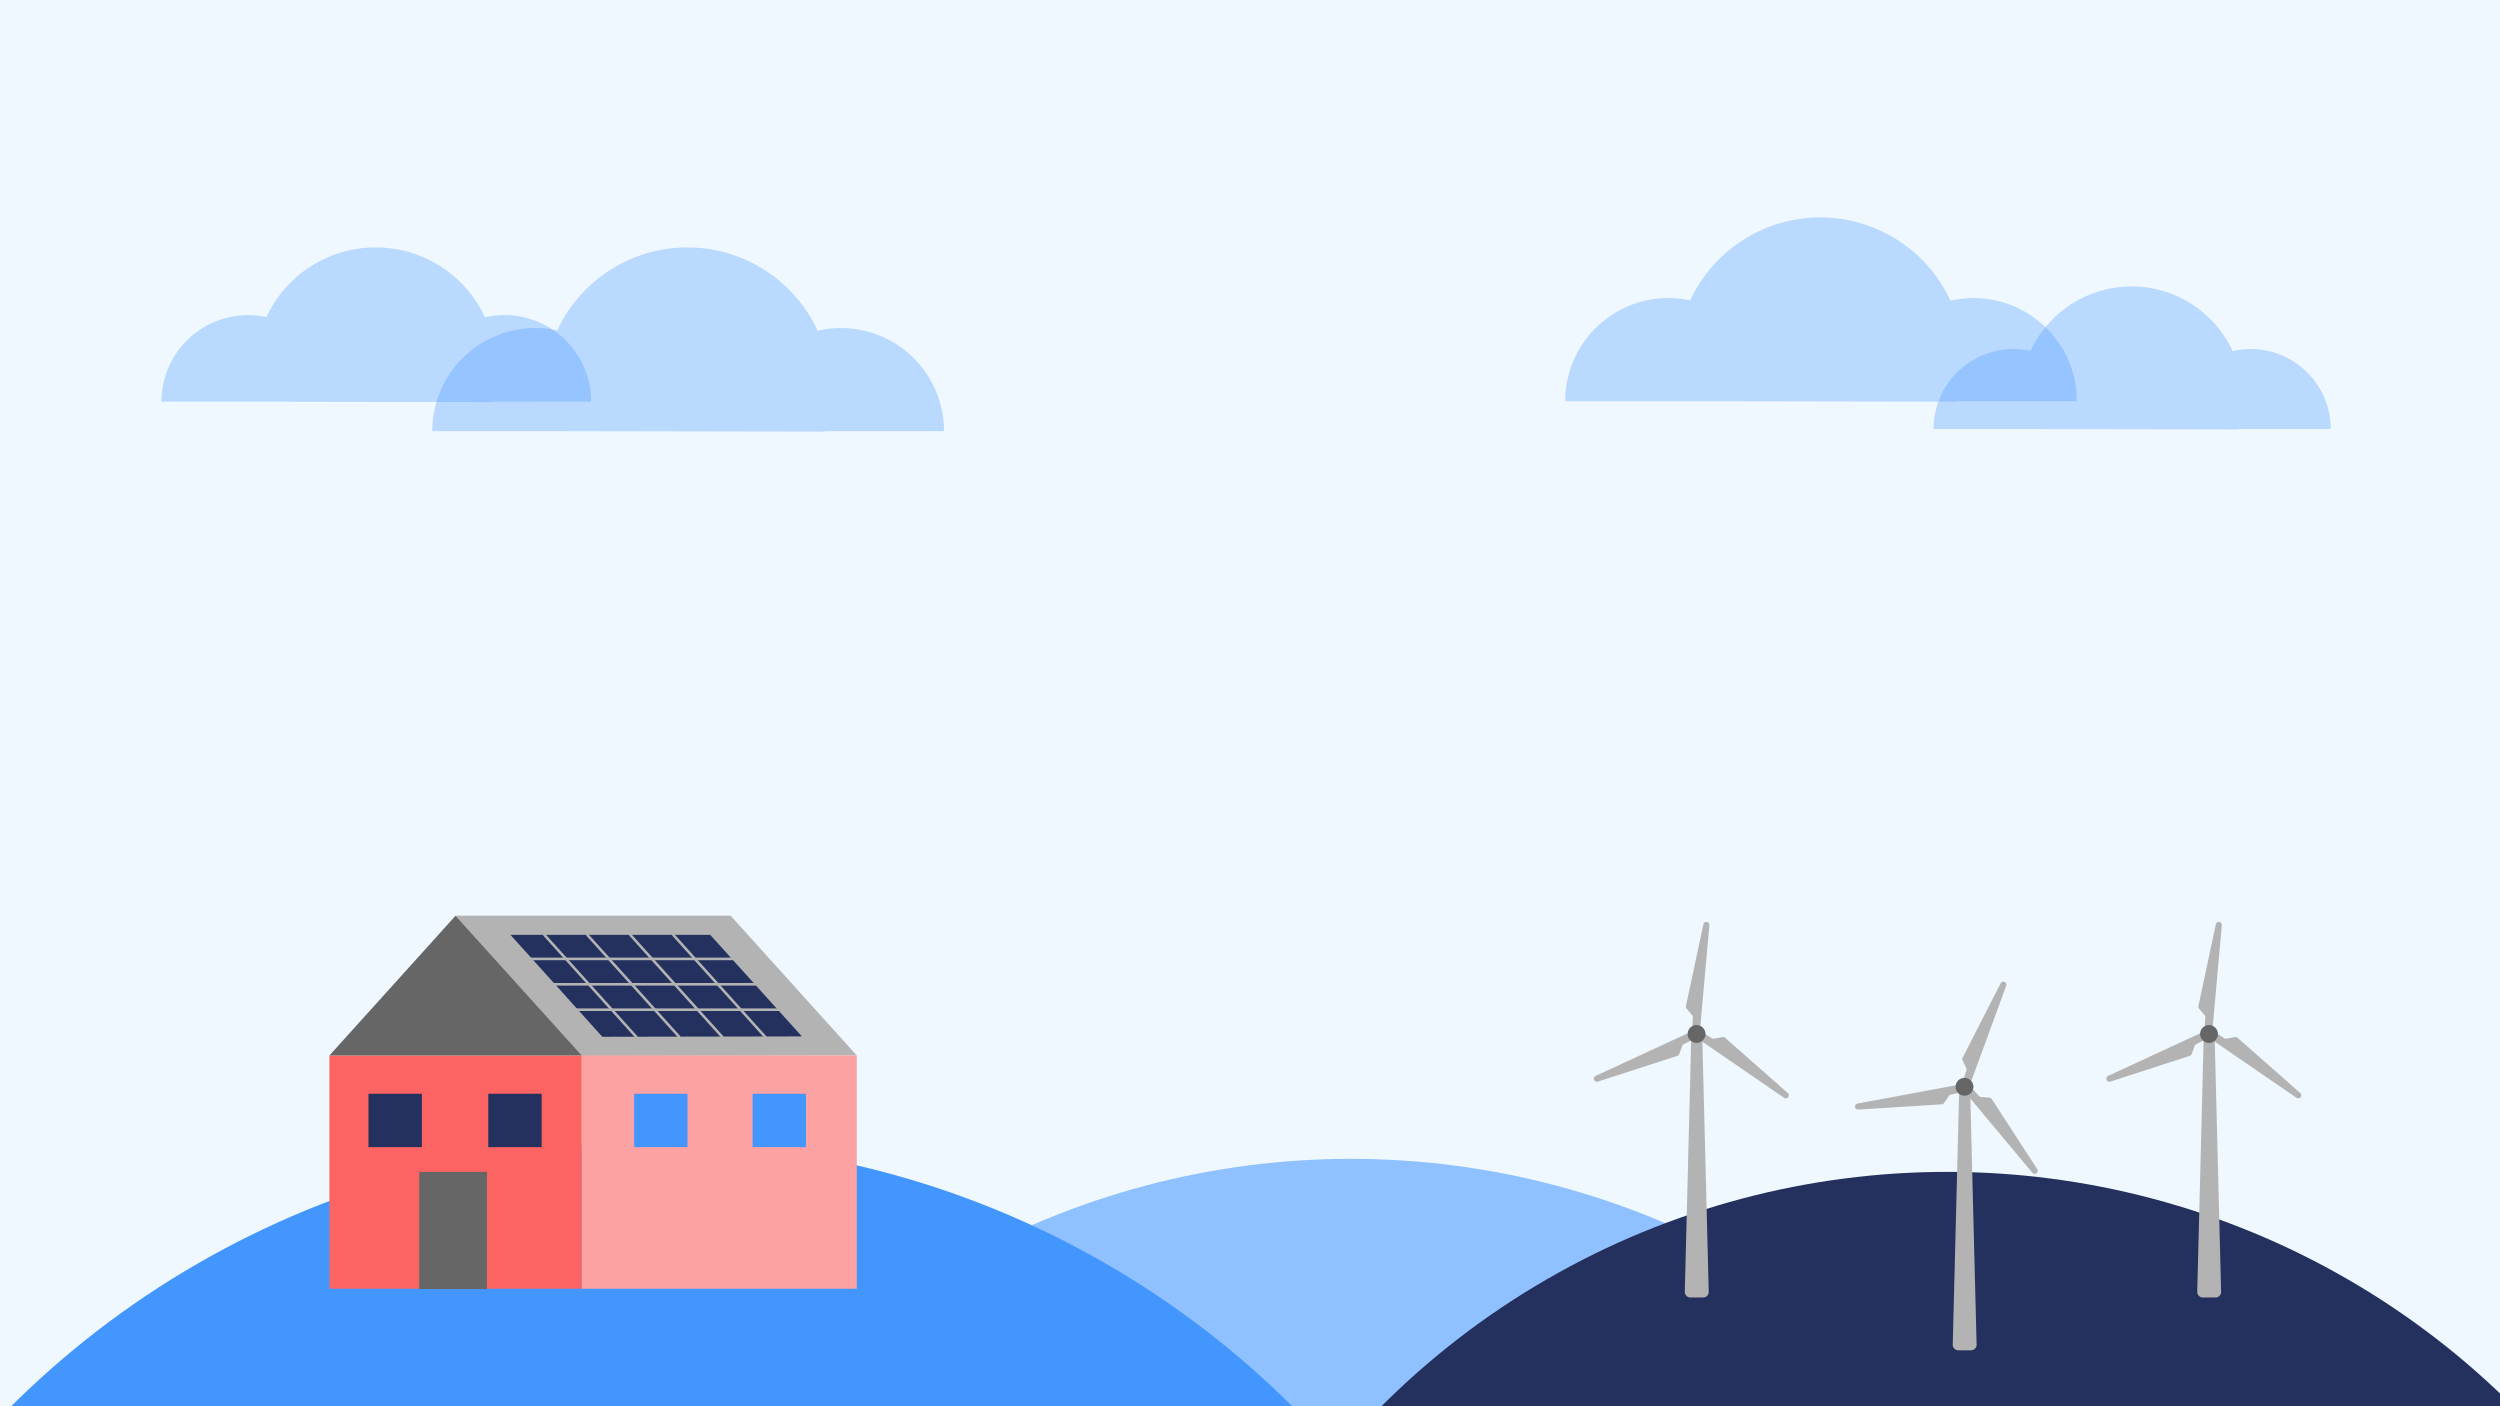 <svg id="Layer_1" data-name="Layer 1" xmlns="http://www.w3.org/2000/svg" viewBox="0 0 1920 1080"><defs><style>.cls-1{fill:#eff8ff;}.cls-2{fill:#8fc0ff;}.cls-3{fill:#24305e;}.cls-4{fill:#b3b3b3;}.cls-5{fill:#666;}.cls-10,.cls-6{fill:#4496ff;}.cls-7{fill:#fc6464;}.cls-8{fill:#fda2a2;}.cls-9{fill:none;stroke:#b3b3b3;stroke-linecap:round;stroke-miterlimit:10;stroke-width:2px;}.cls-10{opacity:0.31;}</style></defs><title>climatechange_V1</title><rect id="sky" class="cls-1" x="-115" y="-109" width="2109" height="1284"/><circle class="cls-2" cx="1037.5" cy="1504.5" r="614.5"/><circle class="cls-3" cx="1495.5" cy="1514.5" r="614.5"/><path class="cls-4" d="M1303.09,795.87h0a4.29,4.29,0,0,0-4.3,4.19l-4.87,192a4.3,4.3,0,0,0,4.3,4.41H1308a4.3,4.3,0,0,0,4.3-4.41l-4.86-192A4.3,4.3,0,0,0,1303.09,795.87Z"/><path class="cls-4" d="M1312.39,709h0a2.34,2.34,0,0,1,.41,1.54l-6.85,76.6a2.34,2.34,0,0,1-2.33,2.12h-1.5a2.34,2.34,0,0,1-2.33-2.46l.32-5.51a2.34,2.34,0,0,0-.55-1.64l-4.25-5a2.34,2.34,0,0,1-.5-2l13.39-62.78A2.33,2.33,0,0,1,1312.39,709Z"/><path class="cls-4" d="M1371.69,843.5h0a2.3,2.3,0,0,1-1.55-.4l-63.4-43.52a2.35,2.35,0,0,1-.71-3.07l.74-1.31a2.32,2.32,0,0,1,3.28-.82l4.65,3a2.34,2.34,0,0,0,1.69.32l6.47-1.24a2.3,2.3,0,0,1,2,.54L1373,839.43A2.33,2.33,0,0,1,1371.69,843.5Z"/><path class="cls-4" d="M1224.33,827.43h0a2.38,2.38,0,0,1,1.13-1.13L1295.23,794a2.32,2.32,0,0,1,3,.95l.75,1.3a2.33,2.33,0,0,1-1,3.25l-4.92,2.47a2.33,2.33,0,0,0-1.15,1.3l-2.23,6.19a2.32,2.32,0,0,1-1.47,1.43l-61.08,19.79A2.33,2.33,0,0,1,1224.33,827.43Z"/><circle class="cls-5" cx="1302.96" cy="794.09" r="6.86"/><path class="cls-4" d="M1508.87,836.43h0a4.3,4.3,0,0,0-4.3,4.19l-4.87,192a4.3,4.3,0,0,0,4.3,4.41h9.73a4.29,4.29,0,0,0,4.3-4.41l-4.86-192A4.3,4.3,0,0,0,1508.87,836.43Z"/><path class="cls-4" d="M1562.25,901.49h0a2.34,2.34,0,0,1-1.39-.8l-49.31-59a2.31,2.31,0,0,1,.14-3.14l1.06-1.07a2.33,2.33,0,0,1,3.38.1l3.68,4.12a2.34,2.34,0,0,0,1.54.77l6.56.54a2.31,2.31,0,0,1,1.76,1.06l34.94,53.86A2.34,2.34,0,0,1,1562.25,901.49Z"/><path class="cls-4" d="M1425.2,848.31h0a2.31,2.31,0,0,1,1.38-.81l75.61-14a2.33,2.33,0,0,1,2.67,1.66l.4,1.45a2.33,2.33,0,0,1-1.74,2.9l-5.39,1.18a2.38,2.38,0,0,0-1.43,1l-3.69,5.45a2.36,2.36,0,0,1-1.79,1l-64.07,4A2.33,2.33,0,0,1,1425.2,848.31Z"/><path class="cls-4" d="M1540.76,755.48h0a2.32,2.32,0,0,1,0,1.6l-26.46,72.21a2.33,2.33,0,0,1-2.79,1.45l-1.45-.39a2.33,2.33,0,0,1-1.61-3l1.73-5.24a2.35,2.35,0,0,0-.1-1.73l-2.81-5.95a2.36,2.36,0,0,1,0-2.06l29.2-57.17A2.33,2.33,0,0,1,1540.76,755.48Z"/><circle class="cls-5" cx="1508.74" cy="834.65" r="6.86"/><path class="cls-4" d="M1696.64,795.87h0a4.3,4.3,0,0,0-4.3,4.19l-4.86,192a4.3,4.3,0,0,0,4.3,4.41h9.73a4.3,4.3,0,0,0,4.3-4.41l-4.86-192A4.31,4.31,0,0,0,1696.64,795.87Z"/><path class="cls-4" d="M1705.94,709h0a2.34,2.34,0,0,1,.42,1.54l-6.86,76.6a2.32,2.32,0,0,1-2.32,2.12h-1.5a2.34,2.34,0,0,1-2.33-2.46l.32-5.51a2.34,2.34,0,0,0-.55-1.64l-4.25-5a2.34,2.34,0,0,1-.5-2l13.39-62.78A2.32,2.32,0,0,1,1705.94,709Z"/><path class="cls-4" d="M1765.25,843.5h0a2.3,2.3,0,0,1-1.55-.4l-63.4-43.52a2.34,2.34,0,0,1-.71-3.07l.73-1.31a2.33,2.33,0,0,1,3.29-.82l4.65,3a2.34,2.34,0,0,0,1.69.32l6.47-1.24a2.3,2.3,0,0,1,2,.54l48.16,42.45A2.33,2.33,0,0,1,1765.25,843.5Z"/><path class="cls-4" d="M1617.89,827.43h0a2.34,2.34,0,0,1,1.13-1.13L1688.79,794a2.32,2.32,0,0,1,3,.95l.75,1.3a2.33,2.33,0,0,1-1,3.25l-4.93,2.47a2.35,2.35,0,0,0-1.14,1.3l-2.23,6.19a2.32,2.32,0,0,1-1.47,1.43l-61.08,19.79A2.33,2.33,0,0,1,1617.89,827.43Z"/><circle class="cls-5" cx="1696.52" cy="794.09" r="6.86"/><circle class="cls-6" cx="500.5" cy="1574.5" r="697.5"/><polygon class="cls-4" points="349.89 703.25 561.11 703.25 658 810.6 447 811 349.89 703.25"/><polygon class="cls-3" points="392.07 718 545.46 718 615.83 795.96 462.59 796.25 392.07 718"/><rect class="cls-7" x="253" y="810.6" width="193.79" height="179.15" transform="translate(699.79 1800.35) rotate(-180)"/><rect class="cls-8" x="446.79" y="810.6" width="211.21" height="179.15" transform="translate(1104.79 1800.35) rotate(-180)"/><polygon class="cls-5" points="349.89 810.6 446.79 810.6 398.34 756.93 349.89 703.25 301.45 756.93 253 810.6 349.89 810.6"/><rect class="cls-3" x="375" y="840" width="41" height="41" transform="translate(791 1721) rotate(-180)"/><rect class="cls-3" x="283" y="840" width="41" height="41" transform="translate(607 1721) rotate(-180)"/><rect class="cls-6" x="487" y="840" width="41" height="41" transform="translate(1015 1721) rotate(-180)"/><rect class="cls-6" x="578" y="840" width="41" height="41" transform="translate(1197 1721) rotate(-180)"/><rect class="cls-5" x="322" y="900" width="52" height="90" transform="translate(696 1890) rotate(-180)"/><line class="cls-9" x1="488.59" y1="796.25" x2="418.07" y2="718"/><line class="cls-9" x1="521.59" y1="796.25" x2="451.07" y2="718"/><line class="cls-9" x1="554.59" y1="796.25" x2="484.07" y2="718"/><line class="cls-9" x1="587.59" y1="796.25" x2="517.07" y2="718"/><line class="cls-9" x1="406" y1="736.43" x2="564.46" y2="736.43"/><line class="cls-9" x1="441" y1="775.43" x2="599.46" y2="775.43"/><line class="cls-9" x1="423" y1="755.93" x2="581.46" y2="755.93"/><path class="cls-10" d="M454,308.5a66.48,66.48,0,0,0-81.5-64.78,92.53,92.53,0,0,0-167.9-.21,66.51,66.51,0,0,0-80.6,65h75.7l177.5.33.09-.33Z"/><path class="cls-10" d="M1595,308.11a79.15,79.15,0,0,0-97-77.14,110.18,110.18,0,0,0-199.93-.25,79.19,79.19,0,0,0-96,77.39h90.15l211.35.4c0-.14.08-.27.11-.4Z"/><path class="cls-10" d="M725,331.11A79.15,79.15,0,0,0,627.93,254,110.18,110.18,0,0,0,428,253.72a79.19,79.19,0,0,0-96,77.39h90.15l211.35.4c0-.14.08-.27.11-.4Z"/><path class="cls-10" d="M1790,329.52a61.44,61.44,0,0,0-75.33-59.87,85.52,85.52,0,0,0-155.18-.19A61.45,61.45,0,0,0,1485,329.52h70l164,.31c0-.1,0-.2.08-.31Z"/></svg>